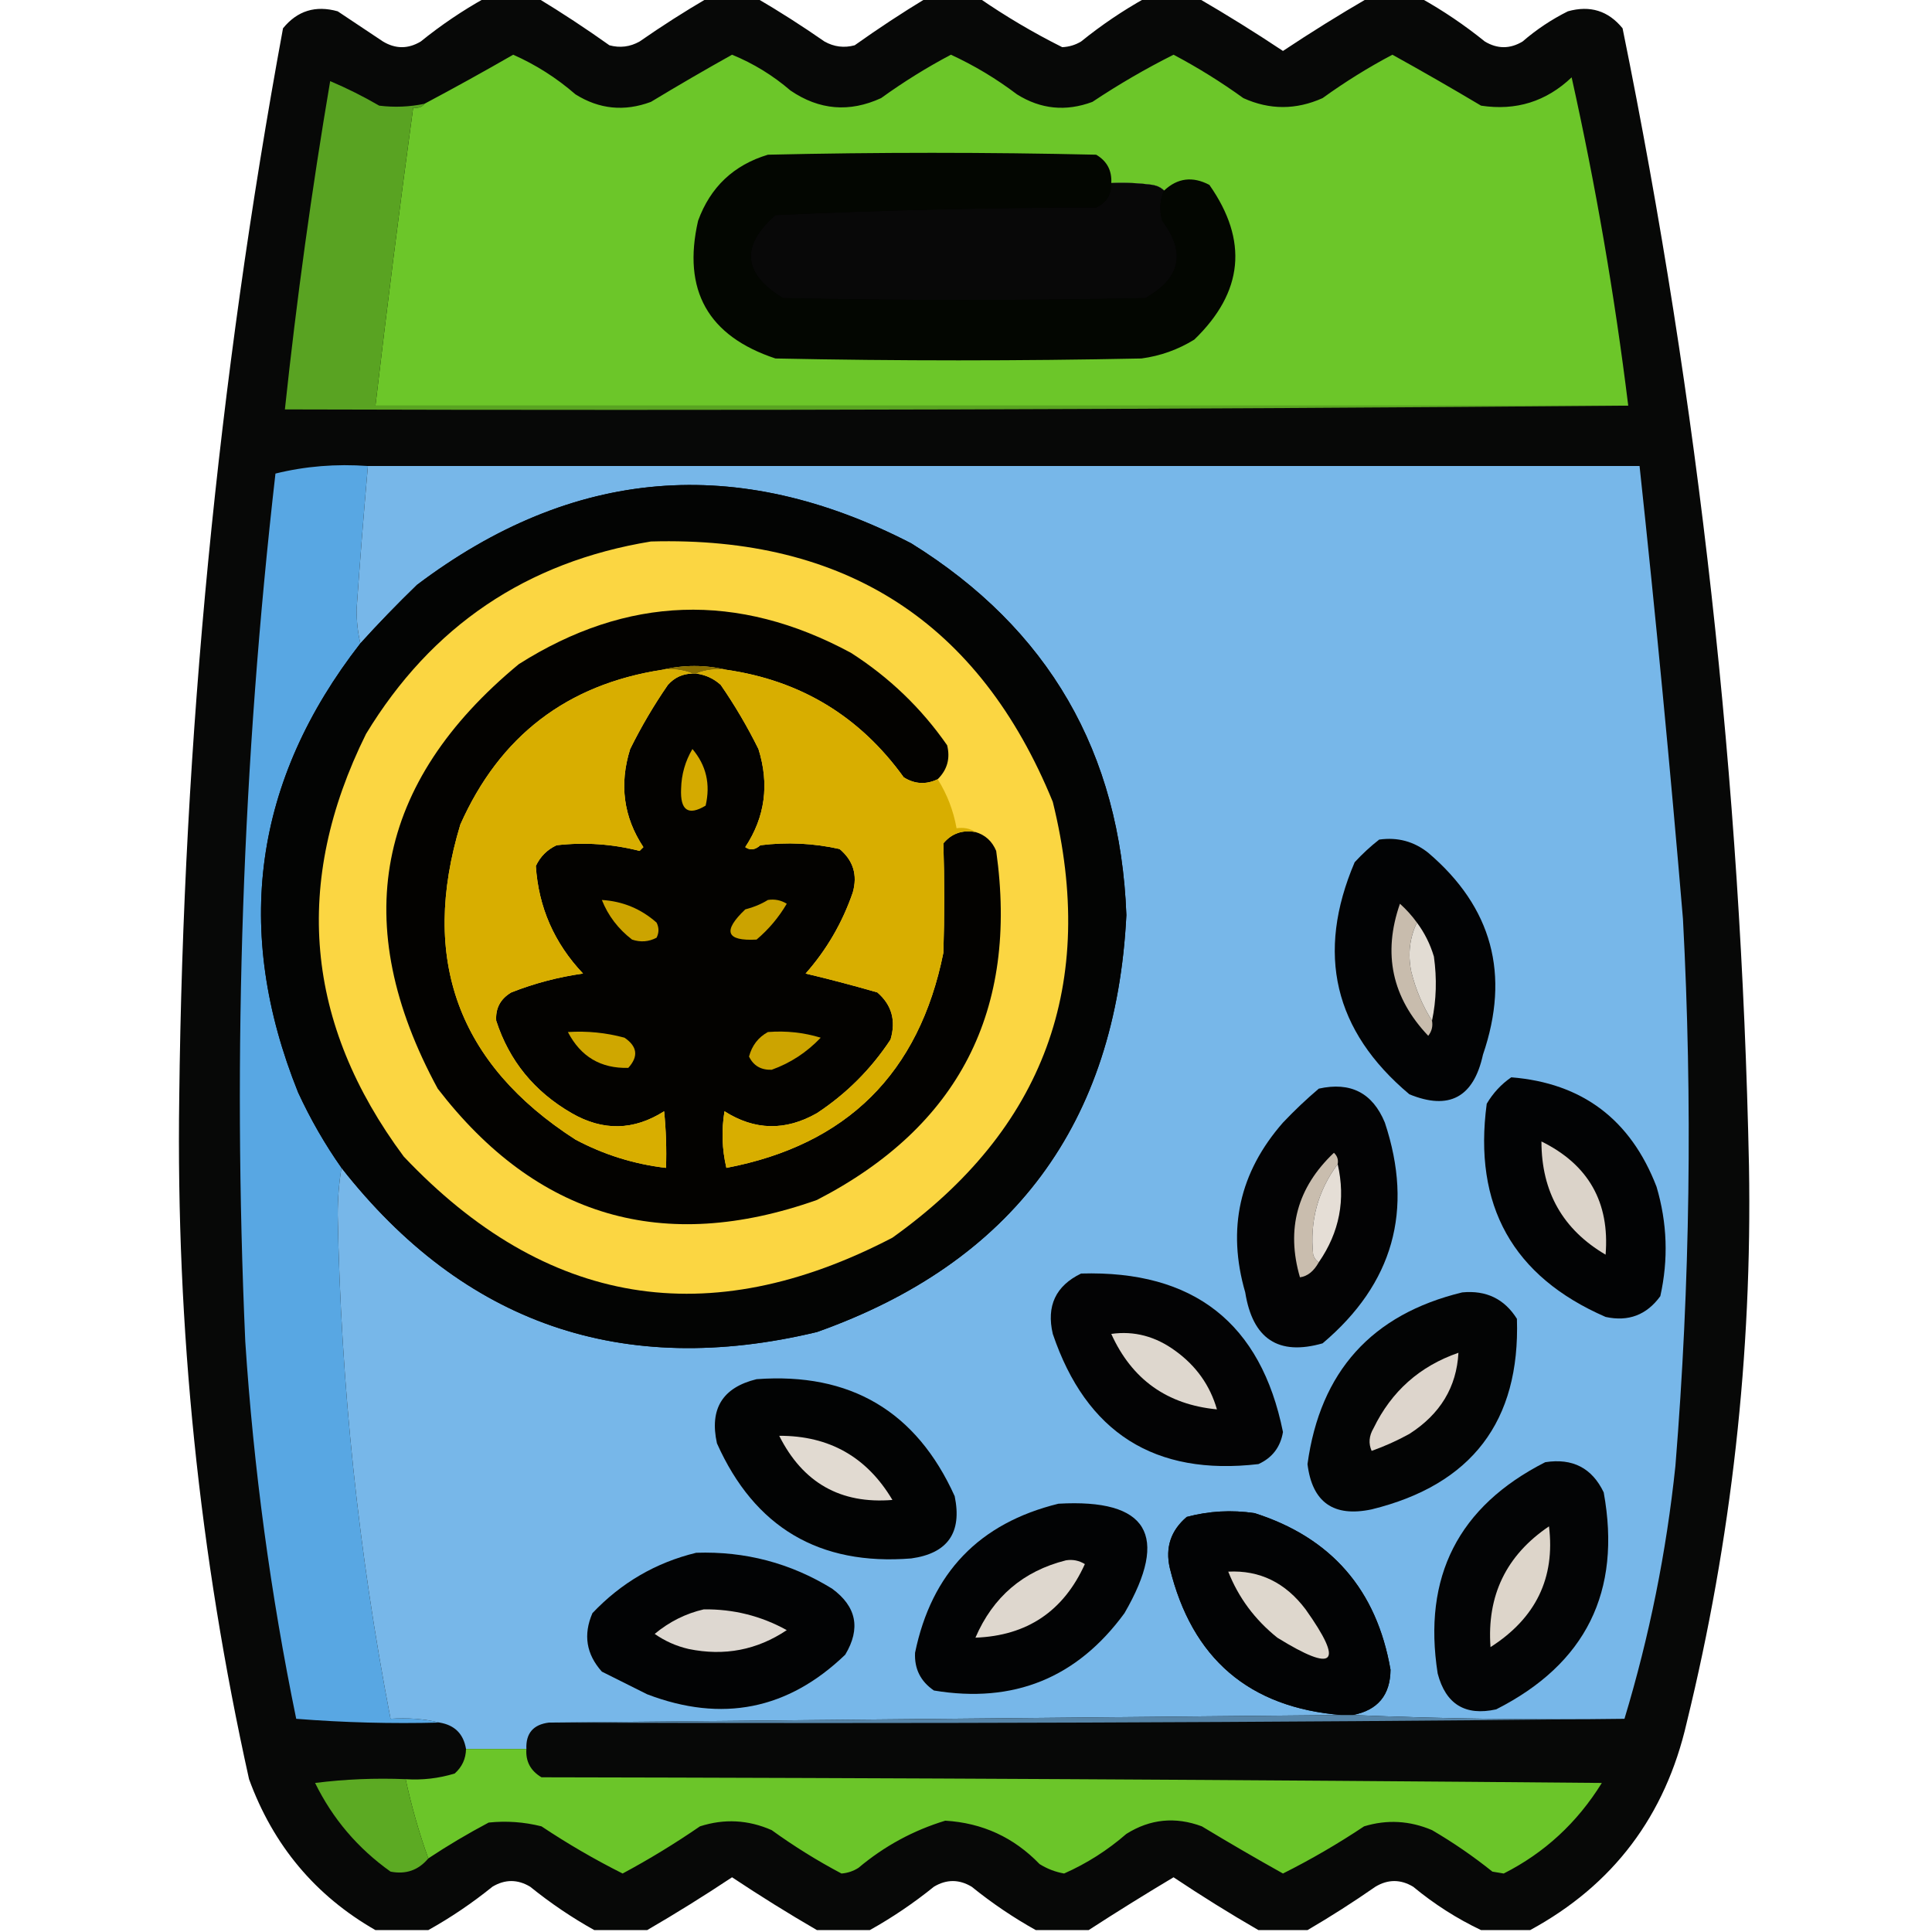 <?xml version="1.0" encoding="UTF-8"?>
<!DOCTYPE svg PUBLIC "-//W3C//DTD SVG 1.1//EN" "http://www.w3.org/Graphics/SVG/1.1/DTD/svg11.dtd">
<svg xmlns="http://www.w3.org/2000/svg" version="1.1" width="512px" height="512px" style="shape-rendering:geometricPrecision; text-rendering:geometricPrecision; image-rendering:optimizeQuality; fill-rule:evenodd; clip-rule:evenodd" xmlns:xlink="http://www.w3.org/1999/xlink">
<g><path style="opacity:0.972" fill="#010201" d="M 128.5,-0.5 C 133.167,-0.5 137.833,-0.5 142.5,-0.5C 148.907,3.38 155.241,7.547 161.5,12C 164.303,12.755 166.97,12.422 169.5,11C 175.427,6.878 181.427,3.045 187.5,-0.5C 191.833,-0.5 196.167,-0.5 200.5,-0.5C 206.573,3.045 212.573,6.878 218.5,11C 221.03,12.422 223.697,12.755 226.5,12C 232.759,7.547 239.093,3.38 245.5,-0.5C 250.167,-0.5 254.833,-0.5 259.5,-0.5C 266.527,4.347 273.861,8.68 281.5,12.5C 283.299,12.423 284.966,11.923 286.5,11C 291.887,6.648 297.553,2.815 303.5,-0.5C 308.167,-0.5 312.833,-0.5 317.5,-0.5C 325.093,3.908 332.593,8.574 340,13.5C 347.407,8.574 354.907,3.908 362.5,-0.5C 367.167,-0.5 371.833,-0.5 376.5,-0.5C 382.447,2.815 388.113,6.648 393.5,11C 396.833,13 400.167,13 403.5,11C 407.156,7.837 411.156,5.171 415.5,3C 421.378,1.347 426.212,2.847 430,7.5C 450.239,106.985 461.406,207.485 463.5,309C 464.356,358.902 458.856,408.068 447,456.5C 441.341,481.215 427.507,499.548 405.5,511.5C 401.167,511.5 396.833,511.5 392.5,511.5C 386.089,508.452 380.089,504.619 374.5,500C 371.167,498 367.833,498 364.5,500C 358.573,504.122 352.573,507.955 346.5,511.5C 342.167,511.5 337.833,511.5 333.5,511.5C 325.928,507.124 318.428,502.457 311,497.5C 303.352,502.066 295.852,506.733 288.5,511.5C 283.833,511.5 279.167,511.5 274.5,511.5C 268.553,508.185 262.887,504.352 257.5,500C 254.167,498 250.833,498 247.5,500C 242.113,504.352 236.447,508.185 230.5,511.5C 225.833,511.5 221.167,511.5 216.5,511.5C 208.907,507.092 201.407,502.426 194,497.5C 186.593,502.426 179.093,507.092 171.5,511.5C 166.833,511.5 162.167,511.5 157.5,511.5C 151.553,508.185 145.887,504.352 140.5,500C 137.167,498 133.833,498 130.5,500C 125.113,504.352 119.447,508.185 113.5,511.5C 108.833,511.5 104.167,511.5 99.5,511.5C 83.576,502.388 72.409,489.055 66,471.5C 52.805,412.074 46.638,351.907 47.5,291C 48.58,195.699 57.747,101.199 75,7.5C 78.788,2.847 83.622,1.347 89.5,3C 93.5,5.667 97.5,8.333 101.5,11C 104.833,13 108.167,13 111.5,11C 116.887,6.648 122.553,2.815 128.5,-0.5 Z M 294.5,48.5 C 298.182,48.335 301.848,48.501 305.5,49C 306.737,49.232 307.737,49.732 308.5,50.5C 307.366,52.966 307.199,55.633 308,58.5C 314.345,66.959 312.845,73.792 303.5,79C 271.5,79.667 239.5,79.667 207.5,79C 196.877,72.523 196.21,65.189 205.5,57C 233.772,55.691 262.105,55.025 290.5,55C 293.238,53.688 294.572,51.522 294.5,48.5 Z"/></g>
<g><path style="opacity:1" fill="#6cc629" d="M 431.5,107.5 C 320.833,107.5 210.167,107.5 99.5,107.5C 102.587,81.135 105.921,54.801 109.5,28.5C 110.791,28.737 111.791,28.404 112.5,27.5C 120.42,23.291 128.253,18.957 136,14.5C 141.996,17.151 147.496,20.651 152.5,25C 158.793,28.952 165.46,29.619 172.5,27C 179.646,22.681 186.813,18.514 194,14.5C 199.656,16.813 204.823,19.98 209.5,24C 217.113,29.182 225.113,29.849 233.5,26C 239.44,21.711 245.607,17.878 252,14.5C 258.186,17.346 264.019,20.846 269.5,25C 275.793,28.952 282.46,29.619 289.5,27C 296.446,22.373 303.613,18.206 311,14.5C 317.393,17.878 323.56,21.711 329.5,26C 336.459,29.154 343.459,29.154 350.5,26C 356.44,21.711 362.607,17.878 369,14.5C 376.854,18.847 384.687,23.347 392.5,28C 401.765,29.406 409.765,26.906 416.5,20.5C 422.889,49.216 427.889,78.216 431.5,107.5 Z M 294.5,48.5 C 298.182,48.335 301.848,48.501 305.5,49C 306.737,49.232 307.737,49.732 308.5,50.5C 307.366,52.966 307.199,55.633 308,58.5C 314.345,66.959 312.845,73.792 303.5,79C 271.5,79.667 239.5,79.667 207.5,79C 196.877,72.523 196.21,65.189 205.5,57C 233.772,55.691 262.105,55.025 290.5,55C 293.238,53.688 294.572,51.522 294.5,48.5 Z"/></g>
<g><path style="opacity:1" fill="#59a322" d="M 112.5,27.5 C 111.791,28.404 110.791,28.737 109.5,28.5C 105.921,54.801 102.587,81.135 99.5,107.5C 210.167,107.5 320.833,107.5 431.5,107.5C 313.001,108.5 194.335,108.833 75.5,108.5C 78.598,79.387 82.598,50.387 87.5,21.5C 91.896,23.359 96.229,25.526 100.5,28C 104.524,28.497 108.524,28.331 112.5,27.5 Z"/></g>
<g><path style="opacity:0.965" fill="#000100" d="M 294.5,48.5 C 294.572,51.522 293.238,53.688 290.5,55C 262.105,55.025 233.772,55.691 205.5,57C 196.21,65.189 196.877,72.523 207.5,79C 239.5,79.667 271.5,79.667 303.5,79C 312.845,73.792 314.345,66.959 308,58.5C 307.199,55.633 307.366,52.966 308.5,50.5C 312.052,47.16 316.052,46.66 320.5,49C 330.852,63.765 329.519,77.432 316.5,90C 312.186,92.66 307.519,94.327 302.5,95C 270.167,95.667 237.833,95.667 205.5,95C 187.619,89.073 180.785,76.907 185,58.5C 188.26,49.572 194.427,43.739 203.5,41C 232.5,40.333 261.5,40.333 290.5,41C 293.359,42.691 294.692,45.191 294.5,48.5 Z M 294.5,48.5 C 298.182,48.335 301.848,48.501 305.5,49C 306.737,49.232 307.737,49.732 308.5,50.5C 307.366,52.966 307.199,55.633 308,58.5C 314.345,66.959 312.845,73.792 303.5,79C 271.5,79.667 239.5,79.667 207.5,79C 196.877,72.523 196.21,65.189 205.5,57C 233.772,55.691 262.105,55.025 290.5,55C 293.238,53.688 294.572,51.522 294.5,48.5 Z"/></g>
<g><path style="opacity:1" fill="#58a7e3" d="M 97.5,123.5 C 96.382,136.14 95.382,148.806 94.5,161.5C 94.502,164.686 94.835,167.686 95.5,170.5C 67.222,206.857 61.722,246.523 79,289.5C 82.262,296.571 86.095,303.238 90.5,309.5C 89.834,313.486 89.501,317.653 89.5,322C 90.326,366.937 94.993,411.437 103.5,455.5C 108.032,455.182 112.366,455.515 116.5,456.5C 103.816,456.832 91.149,456.499 78.5,455.5C 71.707,422.487 67.207,389.154 65,355.5C 61.589,278.626 64.255,201.959 73,125.5C 80.894,123.551 89.061,122.884 97.5,123.5 Z"/></g>
<g><path style="opacity:1" fill="#77b7e9" d="M 97.5,123.5 C 209.833,123.5 322.167,123.5 434.5,123.5C 438.795,163.455 442.629,203.455 446,243.5C 448.57,291.892 447.903,340.226 444,388.5C 441.608,411.295 437.108,433.629 430.5,455.5C 406.328,455.831 382.328,455.498 358.5,454.5C 365.103,453.23 368.436,449.23 368.5,442.5C 364.837,421.343 352.837,407.509 332.5,401C 326.388,400.091 320.388,400.424 314.5,402C 310.281,405.602 308.781,410.102 310,415.5C 315.856,439.532 331.022,452.532 355.5,454.5C 285.5,455.167 215.5,455.833 145.5,456.5C 141.32,457.01 139.32,459.344 139.5,463.5C 134.167,463.5 128.833,463.5 123.5,463.5C 122.833,459.5 120.5,457.167 116.5,456.5C 112.366,455.515 108.032,455.182 103.5,455.5C 94.993,411.437 90.326,366.937 89.5,322C 89.501,317.653 89.834,313.486 90.5,309.5C 122.943,350.855 164.943,365.355 216.5,353C 268.423,334.558 295.756,297.724 298.5,242.5C 296.891,199.437 277.891,166.603 241.5,144C 195.432,120.186 151.765,123.853 110.5,155C 105.297,160.035 100.297,165.202 95.5,170.5C 94.835,167.686 94.502,164.686 94.5,161.5C 95.382,148.806 96.382,136.14 97.5,123.5 Z"/></g>
<g><path style="opacity:1" fill="#030403" d="M 90.5,309.5 C 86.095,303.238 82.262,296.571 79,289.5C 61.722,246.523 67.222,206.857 95.5,170.5C 100.297,165.202 105.297,160.035 110.5,155C 151.765,123.853 195.432,120.186 241.5,144C 277.891,166.603 296.891,199.437 298.5,242.5C 295.756,297.724 268.423,334.558 216.5,353C 164.943,365.355 122.943,350.855 90.5,309.5 Z"/></g>
<g><path style="opacity:1" fill="#fbd642" d="M 172.5,143.5 C 224.111,142.034 259.611,165.034 279,212.5C 290.917,260.76 276.751,299.26 236.5,328C 187.758,353.404 144.592,346.238 107,306.5C 80.815,271.23 77.482,233.897 97,194.5C 114.349,165.91 139.516,148.91 172.5,143.5 Z"/></g>
<g><path style="opacity:1" fill="#030200" d="M 248.5,206.5 C 245.416,207.984 242.416,207.818 239.5,206C 227.864,189.849 212.197,180.349 192.5,177.5C 186.833,176.167 181.167,176.167 175.5,177.5C 150.261,181.383 132.427,195.05 122,218.5C 111.215,254.157 121.382,281.99 152.5,302C 160.035,306.012 168.035,308.512 176.5,309.5C 176.666,304.489 176.499,299.489 176,294.5C 167.953,299.62 159.787,299.787 151.5,295C 141.618,289.301 134.951,281.134 131.5,270.5C 131.279,267.209 132.613,264.709 135.5,263C 141.627,260.589 147.96,258.922 154.5,258C 146.877,249.928 142.71,240.428 142,229.5C 143.167,227 145,225.167 147.5,224C 154.941,223.152 162.274,223.652 169.5,225.5C 169.833,225.167 170.167,224.833 170.5,224.5C 165.232,216.52 164.065,207.853 167,198.5C 169.935,192.573 173.268,186.906 177,181.5C 178.734,179.549 180.901,178.549 183.5,178.5C 183.833,178.5 184.167,178.5 184.5,178.5C 186.991,178.829 189.157,179.829 191,181.5C 194.732,186.906 198.065,192.573 201,198.5C 203.935,207.853 202.768,216.52 197.5,224.5C 198.79,225.408 200.123,225.241 201.5,224C 208.582,223.116 215.582,223.449 222.5,225C 226.13,228.05 227.297,231.883 226,236.5C 223.235,244.536 219.069,251.703 213.5,258C 219.799,259.492 226.132,261.159 232.5,263C 236.327,266.308 237.494,270.474 236,275.5C 230.833,283.333 224.333,289.833 216.5,295C 208.157,299.759 199.99,299.592 192,294.5C 191.171,299.533 191.338,304.533 192.5,309.5C 224.416,303.417 243.583,284.417 250,252.5C 250.315,242.821 250.315,233.155 250,223.5C 252.196,220.875 255.03,219.875 258.5,220.5C 261.091,221.254 262.924,222.921 264,225.5C 269.96,267.751 254.127,298.584 216.5,318C 175.754,332.414 142.254,322.581 116,288.5C 92.345,244.909 99.511,207.409 137.5,176C 166.177,157.827 195.51,156.827 225.5,173C 235.677,179.512 244.177,187.678 251,197.5C 251.869,200.993 251.036,203.993 248.5,206.5 Z"/></g>
<g><path style="opacity:1" fill="#8a6f00" d="M 175.5,177.5 C 181.167,176.167 186.833,176.167 192.5,177.5C 189.615,177.194 186.948,177.527 184.5,178.5C 184.167,178.5 183.833,178.5 183.5,178.5C 181.052,177.527 178.385,177.194 175.5,177.5 Z"/></g>
<g><path style="opacity:1" fill="#d8ae00" d="M 175.5,177.5 C 178.385,177.194 181.052,177.527 183.5,178.5C 180.901,178.549 178.734,179.549 177,181.5C 173.268,186.906 169.935,192.573 167,198.5C 164.065,207.853 165.232,216.52 170.5,224.5C 170.167,224.833 169.833,225.167 169.5,225.5C 162.274,223.652 154.941,223.152 147.5,224C 145,225.167 143.167,227 142,229.5C 142.71,240.428 146.877,249.928 154.5,258C 147.96,258.922 141.627,260.589 135.5,263C 132.613,264.709 131.279,267.209 131.5,270.5C 134.951,281.134 141.618,289.301 151.5,295C 159.787,299.787 167.953,299.62 176,294.5C 176.499,299.489 176.666,304.489 176.5,309.5C 168.035,308.512 160.035,306.012 152.5,302C 121.382,281.99 111.215,254.157 122,218.5C 132.427,195.05 150.261,181.383 175.5,177.5 Z"/></g>
<g><path style="opacity:1" fill="#d8ae00" d="M 184.5,178.5 C 186.948,177.527 189.615,177.194 192.5,177.5C 212.197,180.349 227.864,189.849 239.5,206C 242.416,207.818 245.416,207.984 248.5,206.5C 251.003,210.507 252.67,214.84 253.5,219.5C 255.415,219.216 257.081,219.549 258.5,220.5C 255.03,219.875 252.196,220.875 250,223.5C 250.315,233.155 250.315,242.821 250,252.5C 243.583,284.417 224.416,303.417 192.5,309.5C 191.338,304.533 191.171,299.533 192,294.5C 199.99,299.592 208.157,299.759 216.5,295C 224.333,289.833 230.833,283.333 236,275.5C 237.494,270.474 236.327,266.308 232.5,263C 226.132,261.159 219.799,259.492 213.5,258C 219.069,251.703 223.235,244.536 226,236.5C 227.297,231.883 226.13,228.05 222.5,225C 215.582,223.449 208.582,223.116 201.5,224C 200.123,225.241 198.79,225.408 197.5,224.5C 202.768,216.52 203.935,207.853 201,198.5C 198.065,192.573 194.732,186.906 191,181.5C 189.157,179.829 186.991,178.829 184.5,178.5 Z"/></g>
<g><path style="opacity:1" fill="#d4aa00" d="M 183.5,198.5 C 187.157,202.813 188.324,207.813 187,213.5C 182.393,216.272 180.226,214.772 180.5,209C 180.597,205.212 181.597,201.712 183.5,198.5 Z"/></g>
<g><path style="opacity:1" fill="#020304" d="M 365.5,222.5 C 370.377,221.812 374.71,222.979 378.5,226C 395.44,240.424 400.273,258.258 393,279.5C 390.533,290.814 384.033,294.314 373.5,290C 353.51,273.202 348.677,252.702 359,228.5C 361.063,226.266 363.229,224.266 365.5,222.5 Z"/></g>
<g><path style="opacity:1" fill="#cca400" d="M 159.5,238.5 C 165.032,238.843 169.865,240.843 174,244.5C 174.667,245.833 174.667,247.167 174,248.5C 171.936,249.591 169.769,249.758 167.5,249C 163.825,246.172 161.158,242.672 159.5,238.5 Z"/></g>
<g><path style="opacity:1" fill="#cba300" d="M 203.5,238.5 C 205.288,238.215 206.955,238.548 208.5,239.5C 206.368,243.131 203.701,246.298 200.5,249C 192.43,249.439 191.43,246.772 197.5,241C 199.723,240.434 201.723,239.6 203.5,238.5 Z"/></g>
<g><path style="opacity:1" fill="#c8bcad" d="M 375.5,244.5 C 373.561,248.531 373.061,252.864 374,257.5C 375.185,262.255 377.018,266.588 379.5,270.5C 379.762,271.978 379.429,273.311 378.5,274.5C 368.888,264.384 366.388,252.717 371,239.5C 372.707,241.037 374.207,242.704 375.5,244.5 Z"/></g>
<g><path style="opacity:1" fill="#e2dcd3" d="M 375.5,244.5 C 377.514,247.194 379.014,250.194 380,253.5C 380.818,259.349 380.652,265.015 379.5,270.5C 377.018,266.588 375.185,262.255 374,257.5C 373.061,252.864 373.561,248.531 375.5,244.5 Z"/></g>
<g><path style="opacity:1" fill="#cfa700" d="M 150.5,273.5 C 155.599,273.175 160.599,273.675 165.5,275C 168.917,277.321 169.25,279.988 166.5,283C 159.218,283.19 153.885,280.023 150.5,273.5 Z"/></g>
<g><path style="opacity:1" fill="#cca400" d="M 203.5,273.5 C 208.297,273.121 212.964,273.621 217.5,275C 213.786,278.899 209.453,281.732 204.5,283.5C 201.673,283.592 199.673,282.425 198.5,280C 199.283,277.062 200.95,274.896 203.5,273.5 Z"/></g>
<g><path style="opacity:1" fill="#020304" d="M 400.5,285.5 C 419.305,287.009 432.138,296.676 439,314.5C 441.838,324.085 442.172,333.752 440,343.5C 436.376,348.486 431.543,350.319 425.5,349C 400.886,338.289 390.386,319.456 394,292.5C 395.694,289.642 397.861,287.309 400.5,285.5 Z"/></g>
<g><path style="opacity:1" fill="#030304" d="M 349.5,288.5 C 357.924,286.628 363.757,289.628 367,297.5C 374.709,320.709 369.209,340.209 350.5,356C 338.797,359.341 331.964,354.841 330,342.5C 325.118,325.676 328.451,310.676 340,297.5C 343.062,294.268 346.229,291.268 349.5,288.5 Z"/></g>
<g><path style="opacity:1" fill="#dbd3c9" d="M 408.5,302.5 C 420.958,308.63 426.625,318.63 425.5,332.5C 414.167,325.845 408.5,315.845 408.5,302.5 Z"/></g>
<g><path style="opacity:1" fill="#c9bdae" d="M 354.5,308.5 C 349.244,315.591 347.077,323.591 348,332.5C 348.278,333.416 348.778,334.082 349.5,334.5C 348.165,336.903 346.498,338.236 344.5,338.5C 340.783,325.704 343.783,314.704 353.5,305.5C 354.386,306.325 354.719,307.325 354.5,308.5 Z"/></g>
<g><path style="opacity:1" fill="#e5ded6" d="M 354.5,308.5 C 356.65,317.899 354.984,326.566 349.5,334.5C 348.778,334.082 348.278,333.416 348,332.5C 347.077,323.591 349.244,315.591 354.5,308.5 Z"/></g>
<g><path style="opacity:1" fill="#030304" d="M 286.5,337.5 C 316.345,336.628 334.179,350.628 340,379.5C 339.332,383.499 337.165,386.332 333.5,388C 306.039,391.209 287.872,379.709 279,353.5C 277.27,346.093 279.77,340.76 286.5,337.5 Z"/></g>
<g><path style="opacity:1" fill="#030404" d="M 387.5,342.5 C 393.848,341.884 398.682,344.218 402,349.5C 402.868,376.647 390.035,393.48 363.5,400C 353.411,402.13 347.744,398.13 346.5,388C 349.858,363.478 363.525,348.311 387.5,342.5 Z"/></g>
<g><path style="opacity:1" fill="#ded7ce" d="M 294.5,353.5 C 300.568,352.641 306.235,354.141 311.5,358C 317.006,361.984 320.673,367.15 322.5,373.5C 309.285,372.229 299.951,365.562 294.5,353.5 Z"/></g>
<g><path style="opacity:1" fill="#ddd5cc" d="M 386.5,358.5 C 386.014,367.591 381.681,374.758 373.5,380C 370.285,381.774 366.952,383.274 363.5,384.5C 362.628,382.534 362.795,380.534 364,378.5C 368.744,368.715 376.244,362.048 386.5,358.5 Z"/></g>
<g><path style="opacity:1" fill="#020303" d="M 200.5,365.5 C 225.327,363.656 242.827,373.989 253,396.5C 255.003,406.153 251.17,411.653 241.5,413C 217.126,414.952 199.96,404.786 190,382.5C 187.978,373.366 191.478,367.699 200.5,365.5 Z"/></g>
<g><path style="opacity:1" fill="#e1dad1" d="M 206.5,380.5 C 219.747,380.456 229.747,386.123 236.5,397.5C 222.764,398.628 212.764,392.961 206.5,380.5 Z"/></g>
<g><path style="opacity:1" fill="#030405" d="M 409.5,387.5 C 416.74,386.369 421.906,389.035 425,395.5C 429.774,421.785 420.274,440.951 396.5,453C 388.302,454.805 383.135,451.638 381,443.5C 376.985,417.861 386.485,399.195 409.5,387.5 Z"/></g>
<g><path style="opacity:1" fill="#020304" d="M 280.5,398.5 C 304.163,397.144 309.996,406.81 298,427.5C 285.443,444.689 268.61,451.523 247.5,448C 243.963,445.592 242.296,442.259 242.5,438C 246.862,416.805 259.529,403.639 280.5,398.5 Z"/></g>
<g><path style="opacity:1" fill="#020304" d="M 358.5,454.5 C 357.5,454.5 356.5,454.5 355.5,454.5C 331.022,452.532 315.856,439.532 310,415.5C 308.781,410.102 310.281,405.602 314.5,402C 320.388,400.424 326.388,400.091 332.5,401C 352.837,407.509 364.837,421.343 368.5,442.5C 368.436,449.23 365.103,453.23 358.5,454.5 Z"/></g>
<g><path style="opacity:1" fill="#ddd5ca" d="M 410.5,404.5 C 412.174,418.161 407.007,428.827 395,436.5C 394.007,422.819 399.174,412.153 410.5,404.5 Z"/></g>
<g><path style="opacity:1" fill="#020304" d="M 184.5,411.5 C 197.495,411.063 209.495,414.23 220.5,421C 226.986,425.745 228.152,431.578 224,438.5C 208.851,453.085 191.351,456.585 171.5,449C 167.5,447 163.5,445 159.5,443C 155.359,438.375 154.526,433.209 157,427.5C 164.649,419.43 173.816,414.096 184.5,411.5 Z"/></g>
<g><path style="opacity:1" fill="#ded7ce" d="M 282.5,413.5 C 284.288,413.215 285.955,413.548 287.5,414.5C 281.846,426.992 272.179,433.492 258.5,434C 263.162,423.181 271.162,416.348 282.5,413.5 Z"/></g>
<g><path style="opacity:1" fill="#ded7cd" d="M 325.5,416.5 C 333.829,416.077 340.663,419.41 346,426.5C 356.246,440.921 353.746,443.421 338.5,434C 332.55,429.222 328.216,423.389 325.5,416.5 Z"/></g>
<g><path style="opacity:1" fill="#ded8d1" d="M 186.5,426.5 C 194.347,426.396 201.68,428.229 208.5,432C 200.634,437.279 191.967,438.946 182.5,437C 179.215,436.241 176.215,434.908 173.5,433C 177.398,429.769 181.731,427.602 186.5,426.5 Z"/></g>
<g><path style="opacity:1" fill="#5685a9" d="M 355.5,454.5 C 356.5,454.5 357.5,454.5 358.5,454.5C 382.328,455.498 406.328,455.831 430.5,455.5C 335.668,456.499 240.668,456.833 145.5,456.5C 215.5,455.833 285.5,455.167 355.5,454.5 Z"/></g>
<g><path style="opacity:1" fill="#6bc529" d="M 123.5,463.5 C 128.833,463.5 134.167,463.5 139.5,463.5C 139.269,466.785 140.603,469.285 143.5,471C 237.168,471.167 330.835,471.667 424.5,472.5C 417.975,483.033 409.308,491.033 398.5,496.5C 397.5,496.333 396.5,496.167 395.5,496C 390.442,491.943 385.108,488.276 379.5,485C 373.575,482.483 367.575,482.15 361.5,484C 354.554,488.627 347.387,492.794 340,496.5C 332.813,492.486 325.646,488.319 318.5,484C 311.46,481.381 304.793,482.048 298.5,486C 293.496,490.349 287.996,493.849 282,496.5C 279.679,496.091 277.513,495.257 275.5,494C 268.674,486.921 260.341,483.088 250.5,482.5C 242.01,485.079 234.344,489.246 227.5,495C 226.127,495.875 224.627,496.375 223,496.5C 216.607,493.122 210.44,489.289 204.5,485C 198.275,482.262 191.942,481.929 185.5,484C 178.855,488.568 172.021,492.735 165,496.5C 157.613,492.794 150.446,488.627 143.5,484C 138.875,482.838 134.208,482.504 129.5,483C 123.974,485.926 118.641,489.093 113.5,492.5C 111.031,485.625 109.031,478.625 107.5,471.5C 111.936,471.79 116.27,471.29 120.5,470C 122.451,468.266 123.451,466.099 123.5,463.5 Z"/></g>
<g><path style="opacity:1" fill="#5caa23" d="M 107.5,471.5 C 109.031,478.625 111.031,485.625 113.5,492.5C 110.899,495.628 107.566,496.795 103.5,496C 94.829,489.833 88.163,481.999 83.5,472.5C 91.472,471.502 99.472,471.169 107.5,471.5 Z"/></g>
</svg>
